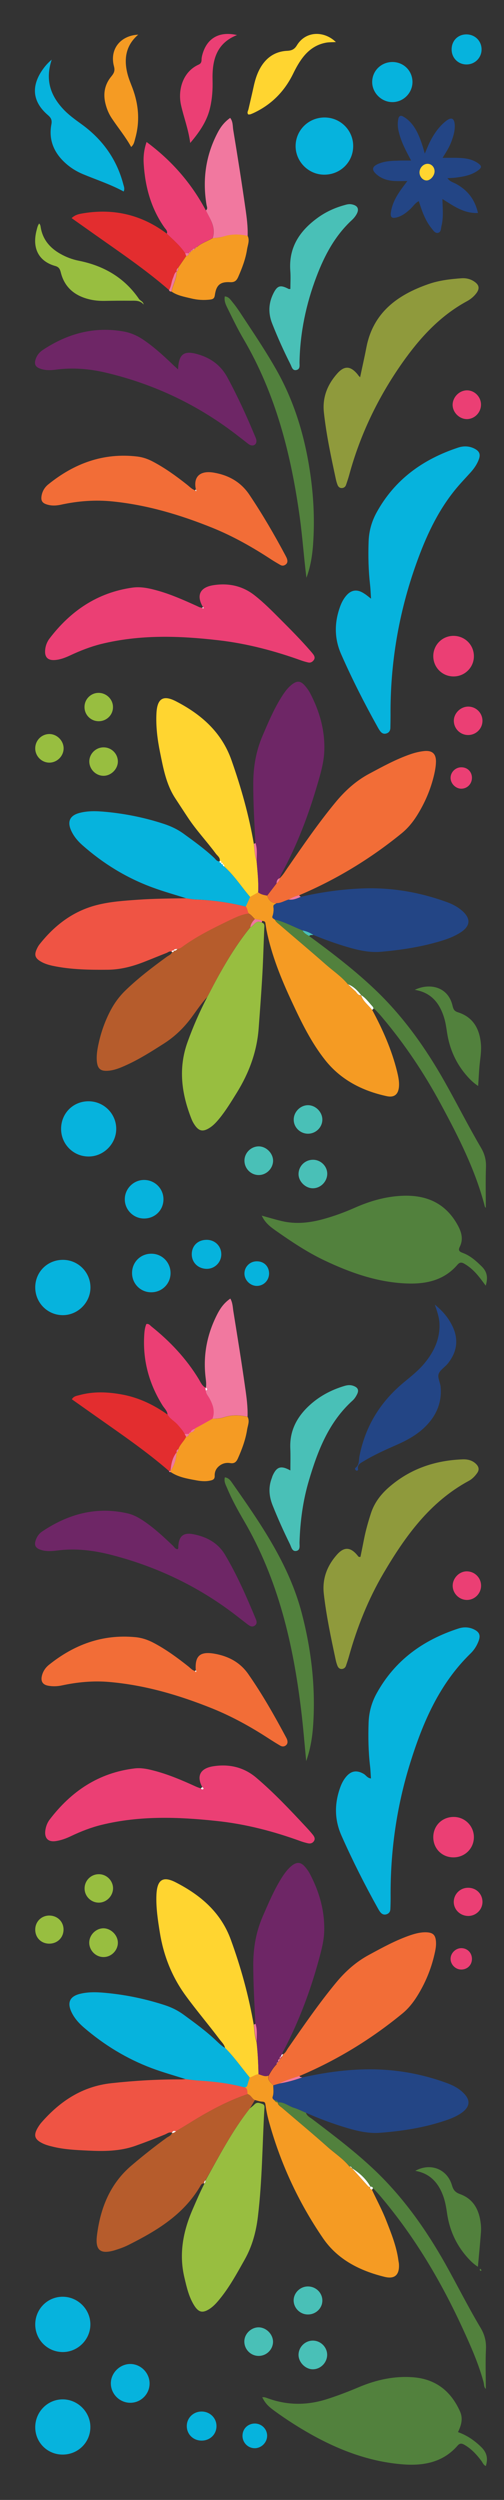 <?xml version="1.0" encoding="utf-8"?>
<!-- Generator: Adobe Illustrator 27.9.0, SVG Export Plug-In . SVG Version: 6.00 Build 0)  -->
<svg version="1.1" id="Layer_1" xmlns="http://www.w3.org/2000/svg" xmlns:xlink="http://www.w3.org/1999/xlink" x="0px" y="0px"
	 viewBox="0 0 61.79 306" style="enable-background:new 0 0 61.79 306;" xml:space="preserve">
<rect x="0" y="0" width="61.79" height="306" fill="#333333" stroke="none"/>
<style type="text/css">
	.st0{fill:#06B3DD;}
	.st1{fill:#EB3F74;}
	.st2{fill:#52813D;}
	.st3{fill:#F59B23;}
	.st4{fill:#F26D37;}
	.st5{fill:#FFD530;}
	.st6{fill:#98BE40;}
	.st7{fill:#6E2666;}
	.st8{fill:#B65C2C;}
	.st9{fill:#EF5444;}
	.st10{fill:#8F9A3C;}
	.st11{fill:#234585;}
	.st12{fill:#49C0B7;}
	.st13{fill:#E32D2F;}
	.st14{fill:#F1789F;}
	.st15{fill:#FFFFFF;}
</style>
<g>
	<path class="st0" d="M45.49,73.28c-0.05-0.68-0.06-1.19-0.12-1.7c-0.2-1.75-0.24-3.5-0.18-5.26c0.04-1.29,0.37-2.48,0.98-3.59
		c2.22-4.04,5.69-6.52,9.99-7.94c0.66-0.22,1.37-0.21,2.02,0.13c0.6,0.31,0.76,0.69,0.52,1.32c-0.22,0.6-0.58,1.11-1,1.58
		c-0.65,0.72-1.33,1.42-1.94,2.18c-2.16,2.67-3.56,5.74-4.71,8.95c-2.16,6.02-3.22,12.24-3.17,18.64c0,0.5-0.01,1-0.02,1.51
		c-0.01,0.35-0.18,0.6-0.53,0.69c-0.31,0.08-0.55-0.06-0.73-0.31c-0.11-0.15-0.21-0.31-0.3-0.48c-1.62-2.9-3.13-5.87-4.47-8.91
		c-0.83-1.88-0.85-3.77-0.19-5.68c0.16-0.48,0.37-0.93,0.68-1.34c0.67-0.89,1.45-1.02,2.37-0.39C44.92,72.82,45.12,73,45.49,73.28z"
		/>
	<path class="st0" d="M45.48,217.69c-0.04-0.52-0.05-1.01-0.11-1.5c-0.21-1.78-0.24-3.56-0.18-5.35c0.05-1.29,0.38-2.48,1-3.59
		c2.23-4.03,5.69-6.51,10-7.91c0.63-0.21,1.31-0.2,1.93,0.11c0.65,0.32,0.81,0.71,0.57,1.38c-0.22,0.6-0.56,1.14-1.01,1.57
		c-3.81,3.71-5.83,8.4-7.38,13.36c-1.68,5.37-2.46,10.87-2.41,16.5c0,0.47-0.01,0.94-0.03,1.41c-0.01,0.31-0.16,0.54-0.46,0.64
		c-0.35,0.12-0.61-0.03-0.81-0.3c-0.09-0.12-0.17-0.26-0.25-0.4c-1.62-2.9-3.12-5.87-4.47-8.91c-0.85-1.91-0.88-3.82-0.21-5.77
		c0.17-0.51,0.4-0.99,0.74-1.41c0.64-0.79,1.37-0.89,2.24-0.36C44.89,217.33,45.05,217.64,45.48,217.69z"/>
	<path class="st1" d="M24.79,218.74c-0.78-1.48-0.1-2.31,1.34-2.54c1.95-0.31,3.75,0.1,5.28,1.39c2.18,1.85,4.14,3.93,6.09,6.02
		c0.3,0.32,0.6,0.65,0.87,0.99c0.17,0.22,0.31,0.48,0.11,0.77c-0.19,0.27-0.46,0.32-0.75,0.25c-0.27-0.06-0.55-0.14-0.81-0.23
		c-3.37-1.23-6.83-2.13-10.39-2.5c-4.69-0.5-9.39-0.66-14.04,0.47c-1.32,0.32-2.57,0.81-3.79,1.39c-0.6,0.29-1.21,0.51-1.87,0.61
		c-0.9,0.13-1.38-0.33-1.28-1.25c0.06-0.5,0.23-0.98,0.54-1.39c2.65-3.47,6.01-5.73,10.42-6.26c0.76-0.09,1.5,0.05,2.23,0.24
		c1.83,0.46,3.56,1.2,5.27,1.98c0.2,0.09,0.41,0.16,0.61,0.23c0.09,0.1,0.22,0.16,0.3,0.07C25.03,218.86,24.87,218.8,24.79,218.74z"
		/>
	<path class="st1" d="M24.88,74.31c-0.89-1.52-0.27-2.44,1.28-2.68c1.84-0.29,3.56,0.07,5.05,1.24c1.14,0.89,2.15,1.92,3.17,2.94
		c1.24,1.24,2.48,2.49,3.63,3.81c0.14,0.16,0.29,0.33,0.42,0.51c0.15,0.22,0.21,0.45,0.02,0.69c-0.17,0.22-0.39,0.33-0.66,0.27
		c-0.27-0.06-0.55-0.14-0.81-0.23c-3.31-1.19-6.7-2.09-10.2-2.49c-4.82-0.56-9.63-0.71-14.39,0.46c-1.31,0.33-2.56,0.82-3.78,1.39
		c-0.6,0.28-1.21,0.52-1.88,0.57c-0.83,0.06-1.25-0.31-1.2-1.15c0.03-0.54,0.21-1.04,0.54-1.48c2.58-3.38,5.86-5.62,10.14-6.23
		c1.12-0.16,2.18,0.1,3.24,0.4c1.6,0.46,3.12,1.14,4.63,1.82c0.23,0.1,0.44,0.24,0.71,0.24c0.06,0.08,0.13,0.1,0.21,0.02
		C24.95,74.38,24.92,74.35,24.88,74.31z"/>
	<path class="st2" d="M59.55,157.37c-0.31-0.41-0.56-0.76-0.83-1.09c-0.51-0.64-1.1-1.2-1.82-1.61c-0.31-0.17-0.54-0.18-0.81,0.13
		c-1.66,1.94-3.89,2.4-6.29,2.3c-3.54-0.15-6.81-1.3-9.98-2.8c-2.16-1.02-4.14-2.35-6.09-3.72c-0.64-0.45-1.25-0.94-1.64-1.78
		c0.88,0.24,1.67,0.48,2.48,0.67c1.72,0.4,3.42,0.21,5.11-0.26c1.3-0.36,2.56-0.82,3.8-1.37c1.85-0.82,3.77-1.38,5.8-1.47
		c3.01-0.14,5.39,0.91,6.87,3.66c0.45,0.84,0.67,1.69,0.21,2.6c-0.22,0.44-0.01,0.59,0.37,0.73c0.93,0.34,1.65,0.99,2.35,1.68
		C59.75,155.71,59.83,156.43,59.55,157.37z"/>
	<path class="st2" d="M56.15,297.7c1.15,0.41,2.03,1.04,2.83,1.81c0.68,0.66,0.89,1.38,0.58,2.34c-0.29-0.13-0.38-0.4-0.53-0.61
		c-0.59-0.79-1.24-1.5-2.1-1.99c-0.3-0.17-0.54-0.22-0.82,0.09c-1.77,2.05-4.14,2.5-6.67,2.31c-4.11-0.31-7.88-1.74-11.44-3.75
		c-1.47-0.83-2.9-1.75-4.27-2.74c-0.9-0.65-1.19-0.98-1.58-1.72c0.3-0.06,0.54,0.08,0.79,0.16c2.33,0.82,4.66,0.83,7.02,0.1
		c1.38-0.43,2.72-0.95,4.05-1.51c2.14-0.9,4.36-1.39,6.69-1.2c2.74,0.23,4.58,1.7,5.69,4.16C56.78,296.01,56.58,296.81,56.15,297.7z
		"/>
	<path class="st3" d="M45.59,268.01c0.59,1.27,1.26,2.5,1.77,3.81c0.62,1.58,1.25,3.14,1.48,4.84c0.02,0.16,0.06,0.31,0.07,0.46
		c0.08,1.31-0.49,1.88-1.74,1.58c-3.03-0.74-5.76-2.1-7.56-4.72c-3.05-4.45-5.29-9.3-6.7-14.52c-0.15-0.57-0.27-1.16-0.35-1.75
		c-0.04-0.3-0.07-0.45-0.41-0.46c-0.3-0.01-0.61-0.13-0.91-0.2c-0.36-0.17-0.48-0.63-0.9-0.73c-0.04-0.32,0.03-0.7-0.4-0.83
		c0.16-0.01,0.3-0.04,0.36-0.23c0.09-0.33,0.2-0.66,0.3-0.98c0.38-0.09,0.68-0.37,1.08-0.4c0.41,0.12,0.8,0.35,1.24,0.18
		c-0.16,0.57,0.27,0.85,0.58,1.18c0,0.47,0.09,0.94-0.07,1.4c-0.08,0.22,0.08,0.34,0.24,0.46c0.08,0.15,0.19,0.26,0.38,0.23
		l-0.01,0.01c0.03,0.33,0.3,0.47,0.51,0.64c1.88,1.61,3.79,3.19,5.64,4.84c0.89,0.79,1.9,1.43,2.65,2.38c0.1,0.07,0.2,0.14,0.3,0.2
		c0,0-0.02-0.02-0.02-0.02c0.66,0.73,1.31,1.46,1.97,2.19c0.08,0.09,0.17,0.17,0.31,0.08l-0.01-0.01c-0.14,0.23,0,0.33,0.2,0.39
		L45.59,268.01z"/>
	<path class="st3" d="M45.62,123.6c1.3,2.41,2.4,4.89,3.06,7.55c0.14,0.58,0.27,1.17,0.24,1.76c-0.05,1.02-0.55,1.48-1.53,1.26
		c-2.99-0.65-5.62-2-7.54-4.43c-1.7-2.15-2.9-4.61-4.05-7.08c-1.33-2.84-2.51-5.74-3.13-8.83c-0.05-0.28-0.09-0.56-0.13-0.83
		c-0.03-0.25-0.23-0.26-0.41-0.28c-0.26-0.21-0.6-0.12-0.89-0.23c-0.24-0.23-0.44-0.52-0.75-0.68c-0.18-0.26-0.14-0.61-0.37-0.84
		c0.18-0.39,0.35-0.79,0.53-1.18c0.33-0.19,0.66-0.38,0.99-0.58c0.32,0.27,0.72,0.34,1.12,0.41c0.18,0.55,0.49,0.94,1.13,0.93
		c-0.13,0.14-0.41,0.15-0.37,0.45c0.05,0.4,0.02,0.78-0.12,1.17c-0.08,0.21,0.16,0.29,0.3,0.4c0.12,0.27,0.36,0.43,0.57,0.61
		c1.89,1.63,3.81,3.23,5.68,4.88c0.91,0.8,1.93,1.47,2.71,2.43c0.28,0.27,0.55,0.56,0.86,0.8c0.24,0.19,0.34,0.6,0.76,0.53
		l-0.02-0.02c0.22,0.77,0.9,1.2,1.34,1.81L45.62,123.6z"/>
	<path class="st4" d="M33.52,255.25c-0.31-0.34-0.74-0.61-0.58-1.18c0.28-0.5,0.57-0.98,0.97-1.39c0.06-0.09,0.12-0.19,0.19-0.28
		c0,0,0,0,0,0c0.17-0.07,0.22-0.2,0.19-0.37c0,0,0.01-0.01,0.01-0.01c0.13,0,0.18-0.08,0.2-0.19c0.13-0.09,0.18-0.22,0.18-0.38
		l-0.01,0.02c0.33-0.16,0.46-0.5,0.65-0.78c1.9-2.73,3.78-5.47,5.91-8.04c1.14-1.37,2.43-2.52,4.01-3.37c1.66-0.9,3.3-1.8,5.09-2.41
		c0.63-0.21,1.26-0.37,1.93-0.35c0.82,0.03,1.13,0.32,1.19,1.14c0.04,0.54-0.07,1.07-0.19,1.58c-0.42,1.82-1.13,3.52-2.12,5.1
		c-0.5,0.8-1.09,1.54-1.83,2.14c-3.83,3.14-8.02,5.7-12.59,7.63c-0.83,0.29-1.68,0.52-2.47,0.93C34,255.1,33.76,255.17,33.52,255.25
		z"/>
	<path class="st4" d="M33.9,110.55c-0.64,0.01-0.95-0.38-1.13-0.93c0.38-0.49,0.75-0.99,1.13-1.48c0.19-0.18,0.42-0.34,0.38-0.65
		l0,0.02c0.44-0.41,0.73-0.94,1.07-1.42c1.84-2.66,3.67-5.32,5.73-7.82c1.19-1.45,2.53-2.68,4.2-3.57c1.63-0.87,3.25-1.76,5.01-2.37
		c0.57-0.2,1.15-0.34,1.74-0.4c0.95-0.09,1.43,0.33,1.42,1.29c-0.01,0.53-0.1,1.06-0.22,1.58c-0.42,1.82-1.15,3.51-2.15,5.09
		c-0.51,0.8-1.11,1.52-1.85,2.12c-3.82,3.11-7.99,5.64-12.52,7.56c-0.46,0.11-0.9,0.3-1.31,0.54
		C34.89,110.25,34.44,110.56,33.9,110.55z"/>
	<path class="st4" d="M23.99,59.93c0-0.03,0.01-0.06,0.01-0.09c-0.3-1.49,0.52-2.29,2.26-1.98c1.81,0.32,3.29,1.16,4.33,2.72
		c1.61,2.4,3.06,4.89,4.42,7.44c0.07,0.14,0.15,0.28,0.19,0.43c0.06,0.22,0.06,0.44-0.13,0.61c-0.21,0.19-0.45,0.23-0.69,0.1
		c-0.38-0.22-0.76-0.44-1.13-0.68c-2.29-1.5-4.66-2.84-7.2-3.87c-3.94-1.59-7.99-2.8-12.23-3.23c-2.14-0.22-4.26-0.06-6.36,0.4
		c-0.56,0.12-1.12,0.15-1.68-0.02c-0.58-0.17-0.78-0.45-0.69-1.04c0.09-0.58,0.38-1.07,0.83-1.43c3.18-2.57,6.76-3.9,10.91-3.41
		c0.66,0.08,1.28,0.29,1.87,0.6c1.51,0.79,2.88,1.78,4.21,2.83c0.32,0.25,0.6,0.56,0.99,0.7c0.03,0.04,0.07,0.09,0.1,0.13
		C24.11,60.06,24.08,59.99,23.99,59.93z"/>
	<path class="st4" d="M24,204.45c-0.12-1.76,0.51-2.34,2.3-2.03c1.7,0.3,3.14,1.05,4.15,2.51c1.71,2.45,3.18,5.04,4.59,7.67
		c0.06,0.11,0.12,0.22,0.16,0.34c0.08,0.25,0.08,0.5-0.14,0.69c-0.22,0.18-0.47,0.18-0.71,0.04c-0.46-0.27-0.91-0.55-1.36-0.84
		c-2.21-1.44-4.52-2.72-6.97-3.71c-4.06-1.63-8.23-2.86-12.62-3.24c-1.95-0.17-3.89,0.01-5.8,0.42c-0.56,0.12-1.13,0.14-1.68,0.04
		c-0.69-0.12-0.95-0.54-0.78-1.23c0.13-0.53,0.43-0.98,0.85-1.32c3.09-2.48,6.56-3.77,10.56-3.4c0.82,0.07,1.59,0.33,2.32,0.72
		c1.51,0.8,2.87,1.8,4.2,2.85c0.27,0.21,0.49,0.49,0.84,0.58c0.04,0.04,0.11,0.12,0.11,0.12C24.11,204.6,24.07,204.52,24,204.45z"/>
	<path class="st5" d="M31.65,109.22c-0.33,0.19-0.66,0.38-0.99,0.57c-0.2-0.24-0.4-0.48-0.59-0.72c-0.81-1.03-1.58-2.11-2.57-2.99
		c0.02-0.16,0-0.28-0.2-0.29l0.01,0.01c0.02-0.15-0.02-0.24-0.2-0.2l0.01,0.01c0.04-0.17,0.01-0.27-0.2-0.2l0.01,0.01
		c0.11-0.44-0.27-0.66-0.47-0.93c-1.1-1.49-2.38-2.84-3.4-4.38c-0.52-0.78-1.03-1.57-1.55-2.36c-1.14-1.72-1.49-3.71-1.89-5.67
		c-0.32-1.57-0.52-3.15-0.44-4.76c0.09-1.81,0.81-2.3,2.41-1.47c3.09,1.6,5.58,3.77,6.79,7.2c1.18,3.35,2.14,6.75,2.74,10.25
		c0.09,0.7,0.1,1.41,0.34,2.09C31.57,106.66,31.72,107.93,31.65,109.22z"/>
	<path class="st6" d="M30.63,258.08c0.19-0.16,0.4-0.31,0.57-0.49c0.31-0.33,0.63-0.17,0.96-0.06c0.32,0.1,0.27,0.38,0.25,0.63
		c-0.25,4.38-0.26,8.78-0.79,13.15c-0.22,1.85-0.69,3.62-1.62,5.27c-0.94,1.67-1.85,3.35-3.07,4.84c-0.36,0.44-0.73,0.86-1.21,1.18
		c-0.85,0.56-1.35,0.47-1.89-0.37c-0.67-1.05-0.94-2.25-1.22-3.44c-0.7-2.94-0.15-5.72,1.04-8.43c0.45-1.03,0.89-2.07,1.41-3.07
		c0,0-0.01,0.01-0.01,0.01c0.14-0.11,0.17-0.25,0.15-0.41C26.89,263.87,28.48,260.8,30.63,258.08z"/>
	<path class="st6" d="M32.08,112.93c0.39,0.09,0.34,0.38,0.32,0.67c-0.09,2.1-0.14,4.2-0.27,6.3c-0.12,2-0.27,4-0.42,6
		c-0.22,2.86-1.18,5.43-2.67,7.84c-0.68,1.09-1.34,2.19-2.16,3.19c-0.34,0.41-0.7,0.81-1.15,1.1c-0.84,0.55-1.35,0.45-1.89-0.37
		c-0.14-0.21-0.26-0.43-0.35-0.66c-1.23-3.09-1.66-6.22-0.5-9.44c0.68-1.89,1.48-3.72,2.41-5.5c0.52-0.99,1.03-1.99,1.58-2.96
		c1.1-1.95,2.29-3.84,3.7-5.58C31.14,113.31,31.36,112.51,32.08,112.93z"/>
	<path class="st5" d="M31.69,253.89c-0.4,0.03-0.7,0.31-1.08,0.4c-1.01-1.21-1.9-2.51-3.02-3.62c-0.09-0.42-0.41-0.7-0.65-1.02
		c-1.35-1.8-2.82-3.52-4.15-5.34c-1.71-2.33-2.73-4.91-3.19-7.74c-0.25-1.55-0.49-3.1-0.42-4.67c0.09-1.82,0.79-2.31,2.39-1.48
		c3.03,1.56,5.51,3.66,6.73,7.01c1.24,3.4,2.19,6.86,2.81,10.42c0.09,0.7,0.1,1.41,0.34,2.09C31.6,251.23,31.67,252.56,31.69,253.89
		z"/>
	<path class="st7" d="M31.69,253.89c-0.02-1.33-0.09-2.65-0.23-3.98c-0.01-0.73,0.1-1.48-0.15-2.19c-0.11-2.41-0.26-4.82-0.26-7.23
		c0-2.07,0.34-4.04,1.17-5.94c0.69-1.58,1.36-3.17,2.27-4.63c0.37-0.59,0.77-1.15,1.32-1.58c0.59-0.45,1.07-0.42,1.56,0.14
		c0.25,0.28,0.47,0.59,0.64,0.92c1.14,2.17,1.8,4.47,1.74,6.94c-0.03,1.26-0.37,2.48-0.7,3.68c-1.03,3.75-2.4,7.38-4.2,10.84
		c-0.1,0.19-0.26,0.36-0.22,0.61c0,0,0.01-0.02,0.01-0.02c-0.14,0.02-0.17,0.13-0.21,0.24c-0.17,0.05-0.2,0.18-0.17,0.33
		c0,0-0.01,0.01-0.01,0.01c-0.18,0.06-0.21,0.2-0.19,0.37c0,0,0,0,0,0c-0.16,0.03-0.19,0.15-0.19,0.28c-0.4,0.41-0.69,0.9-0.97,1.39
		C32.49,254.24,32.1,254.01,31.69,253.89z"/>
	<path class="st7" d="M31.65,109.22c0.07-1.28-0.09-2.56-0.19-3.84c-0.01-0.73,0.1-1.47-0.15-2.19c-0.12-2.45-0.27-4.89-0.26-7.34
		c0.01-2.01,0.34-3.92,1.13-5.77c0.68-1.59,1.35-3.18,2.26-4.65c0.38-0.61,0.79-1.22,1.37-1.66c0.62-0.47,1.04-0.44,1.56,0.15
		c0.25,0.28,0.47,0.59,0.65,0.92c1.15,2.2,1.83,4.54,1.74,7.05c-0.05,1.42-0.45,2.79-0.85,4.14c-1.1,3.77-2.49,7.43-4.38,10.89
		c-0.1,0.19-0.18,0.4-0.27,0.6c0,0,0-0.02,0-0.02c-0.28,0.13-0.38,0.36-0.38,0.65c-0.38,0.49-0.75,0.99-1.13,1.48
		C32.37,109.56,31.98,109.49,31.65,109.22z"/>
	<path class="st8" d="M30.63,258.08c-2.16,2.72-3.74,5.79-5.44,8.79c-0.13,0.11-0.19,0.24-0.15,0.41c0,0,0.01-0.01,0.01-0.01
		c-0.34-0.07-0.43,0.22-0.55,0.41c-2.04,3.42-5.28,5.37-8.71,7.09c-0.53,0.27-1.09,0.47-1.66,0.65c-1.8,0.55-2.48,0.06-2.24-1.82
		c0.42-3.33,1.6-6.31,4.25-8.55c1.39-1.18,2.81-2.31,4.29-3.38c0.24-0.17,0.57-0.26,0.66-0.61c0,0-0.01,0.01-0.01,0.01
		c0.22,0.06,0.34-0.1,0.49-0.2c1.34-0.79,2.65-1.63,4.02-2.39c1.53-0.85,3.11-1.57,4.76-2.15c0.42,0.1,0.54,0.56,0.9,0.73
		C31.04,257.4,30.84,257.74,30.63,258.08z"/>
	<path class="st8" d="M30.68,113.51c-1.41,1.74-2.6,3.63-3.7,5.58c-0.55,0.97-1.05,1.97-1.58,2.96c-0.71,0.76-1.28,1.62-1.89,2.45
		c-0.94,1.28-2.05,2.36-3.39,3.22c-1.51,0.96-3.01,1.92-4.65,2.66c-0.66,0.3-1.32,0.58-2.05,0.67c-1.11,0.13-1.5-0.22-1.56-1.32
		c-0.03-0.7,0.09-1.38,0.24-2.05c0.31-1.41,0.8-2.77,1.48-4.05c0.46-0.86,1.03-1.64,1.73-2.33c1.58-1.54,3.32-2.86,5.1-4.16
		c0.24-0.18,0.57-0.28,0.69-0.6c0,0-0.01,0.01-0.01,0.01c0.13-0.01,0.26-0.01,0.2-0.21l-0.02,0.01c0.22,0.08,0.36-0.06,0.49-0.2
		c0.23-0.01,0.42-0.14,0.59-0.26c1.77-1.29,3.73-2.25,5.69-3.2c0.78-0.38,1.57-0.78,2.45-0.87c0.31,0.16,0.5,0.45,0.75,0.68
		C30.97,112.78,30.72,113.09,30.68,113.51z"/>
	<path class="st9" d="M30.35,256.33c-1.65,0.57-3.23,1.3-4.76,2.15c-1.37,0.75-2.67,1.6-4.02,2.39c-0.22-0.06-0.42-0.1-0.49,0.2
		c0,0,0.01-0.01,0.01-0.01c-0.34-0.14-0.6,0.1-0.87,0.21c-1.19,0.49-2.39,0.95-3.6,1.38c-1.91,0.68-3.88,0.69-5.86,0.59
		c-1.44-0.07-2.88-0.13-4.3-0.48c-0.46-0.11-0.91-0.23-1.33-0.45c-0.86-0.44-1.02-0.92-0.57-1.75c0.15-0.27,0.33-0.54,0.53-0.77
		c2.29-2.61,5-4.41,8.56-4.8c2.85-0.31,5.69-0.48,8.55-0.46c0.19,0,0.37-0.03,0.56-0.04c0.49,0.06,0.98,0.13,1.48,0.16
		c1.93,0.12,3.84,0.33,5.7,0.84C30.38,255.63,30.31,256.01,30.35,256.33z"/>
	<path class="st9" d="M30.5,111.82c-0.89,0.1-1.67,0.5-2.45,0.87c-1.96,0.95-3.92,1.91-5.69,3.2c-0.17,0.13-0.36,0.25-0.59,0.26
		c-0.18,0.02-0.39-0.02-0.49,0.2c0,0,0.02-0.01,0.02-0.01c-0.11,0.02-0.31-0.03-0.2,0.21c0,0,0.01-0.01,0.01-0.01
		c-0.26-0.2-0.47,0.01-0.68,0.1c-0.93,0.36-1.86,0.75-2.79,1.11c-1.41,0.55-2.85,0.93-4.39,0.95c-2.26,0.02-4.52-0.01-6.74-0.47
		c-0.52-0.11-1.04-0.26-1.5-0.53c-0.72-0.42-0.84-0.82-0.49-1.56c0.08-0.17,0.17-0.34,0.28-0.49c1.85-2.36,4.13-4.12,7.07-4.87
		c1.64-0.42,3.34-0.53,5.03-0.65c1.97-0.14,3.95-0.15,5.92-0.18c0.4,0.05,0.8,0.14,1.21,0.15c2.07,0.08,4.1,0.37,6.11,0.87
		C30.36,111.21,30.32,111.56,30.5,111.82z"/>
	<path class="st10" d="M44.15,46.18c0.27-1.3,0.54-2.45,0.76-3.61c0.81-4.28,3.78-6.46,7.6-7.79c1.31-0.46,2.68-0.62,4.06-0.72
		c0.58-0.04,1.13,0.09,1.61,0.43c0.59,0.41,0.64,0.86,0.2,1.43c-0.31,0.4-0.7,0.72-1.15,0.96c-3.31,1.8-5.76,4.49-7.9,7.52
		c-2.97,4.22-5.18,8.8-6.53,13.78c-0.11,0.39-0.24,0.78-0.37,1.16c-0.09,0.27-0.3,0.41-0.57,0.4c-0.24-0.01-0.4-0.18-0.48-0.39
		c-0.09-0.23-0.16-0.48-0.21-0.72c-0.58-2.7-1.16-5.39-1.46-8.14c-0.2-1.85,0.43-3.4,1.61-4.74c0.91-1.04,1.67-0.97,2.55,0.11
		C43.91,45.94,43.97,46,44.15,46.18z"/>
	<path class="st10" d="M44.19,190.57c0.15-0.72,0.3-1.47,0.45-2.23c0.21-1.05,0.5-2.07,0.83-3.09c0.41-1.27,1.17-2.28,2.15-3.15
		c2.61-2.3,5.7-3.35,9.13-3.47c0.61-0.02,1.19,0.13,1.64,0.59c0.33,0.34,0.39,0.7,0.1,1.1c-0.28,0.39-0.61,0.73-1.03,0.95
		c-4.75,2.57-7.76,6.75-10.42,11.26c-1.89,3.21-3.26,6.64-4.26,10.22c-0.11,0.39-0.24,0.78-0.37,1.16
		c-0.08,0.23-0.27,0.36-0.49,0.38c-0.29,0.02-0.47-0.17-0.56-0.42c-0.09-0.23-0.16-0.48-0.21-0.72c-0.57-2.67-1.14-5.34-1.45-8.05
		c-0.21-1.84,0.39-3.41,1.57-4.76c0.9-1.04,1.69-1,2.56,0.05C43.9,190.48,43.94,190.61,44.19,190.57z"/>
	<path class="st11" d="M33.9,110.55c0.54,0.01,0.99-0.3,1.49-0.44c0.54,0.08,1.02-0.13,1.49-0.34c2.54-0.58,5.11-0.94,7.72-1.03
		c3.52-0.11,6.92,0.49,10.22,1.69c0.65,0.24,1.26,0.56,1.79,1.01c1.15,0.98,1.09,1.91-0.17,2.71c-0.94,0.6-1.98,0.93-3.04,1.22
		c-2.18,0.6-4.41,0.93-6.66,1.13c-1.47,0.13-2.87-0.2-4.25-0.61c-1.38-0.41-2.73-0.9-4.07-1.45c-0.41-0.27-0.85-0.45-1.33-0.55
		c-1.13-0.45-2.2-1.05-3.39-1.33c-0.14-0.11-0.38-0.18-0.3-0.4c0.14-0.38,0.17-0.77,0.12-1.17C33.49,110.7,33.76,110.69,33.9,110.55
		z"/>
	<path class="st11" d="M33.52,255.25c0.24-0.07,0.48-0.14,0.72-0.21c0.96-0.15,1.89-0.42,2.81-0.75c2.7-0.6,5.43-0.99,8.21-1
		c3.26-0.01,6.43,0.55,9.49,1.67c0.74,0.27,1.44,0.62,2.02,1.18c0.95,0.9,0.88,1.73-0.19,2.49c-0.6,0.42-1.27,0.69-1.95,0.92
		c-2.6,0.88-5.29,1.3-8.02,1.51c-1.41,0.11-2.75-0.2-4.07-0.59c-1.71-0.51-3.39-1.13-5.03-1.86c-0.48-0.2-0.96-0.45-1.46-0.6
		c-0.67-0.2-1.23-0.75-1.99-0.67c0,0,0.01-0.01,0.01-0.01c-0.04-0.22-0.2-0.23-0.38-0.23c-0.16-0.11-0.31-0.24-0.24-0.46
		C33.61,256.18,33.52,255.71,33.52,255.25z"/>
	<path class="st0" d="M30.13,110.97c-2.01-0.5-4.04-0.79-6.11-0.87c-0.4-0.01-0.8-0.1-1.21-0.15c-1.37-0.44-2.76-0.82-4.11-1.32
		c-3.19-1.17-6.04-2.92-8.58-5.16c-0.57-0.5-1.06-1.08-1.38-1.77c-0.53-1.14-0.18-1.89,1.03-2.2c1.24-0.32,2.5-0.2,3.75-0.07
		c2.25,0.25,4.46,0.72,6.61,1.43c0.84,0.28,1.63,0.65,2.35,1.17c1.3,0.94,2.59,1.87,3.77,2.97c0.19,0.18,0.34,0.47,0.68,0.43
		c0,0-0.01-0.01-0.01-0.01c-0.03,0.16,0.04,0.22,0.2,0.2c0,0-0.01-0.01-0.01-0.01c-0.02,0.16,0.05,0.21,0.2,0.2
		c0,0-0.01-0.01-0.01-0.01c-0.02,0.16,0.08,0.23,0.2,0.29c0.99,0.88,1.76,1.95,2.57,2.99c0.19,0.24,0.39,0.48,0.59,0.72
		C30.49,110.19,30.31,110.58,30.13,110.97z"/>
	<path class="st0" d="M29.95,255.5c-1.87-0.51-3.78-0.72-5.7-0.84c-0.5-0.03-0.99-0.11-1.48-0.16c-1.4-0.45-2.82-0.84-4.2-1.36
		c-3.05-1.15-5.8-2.83-8.27-4.95c-0.62-0.53-1.17-1.14-1.53-1.89c-0.56-1.18-0.22-1.94,1.05-2.25c1.14-0.28,2.32-0.2,3.47-0.08
		c2.34,0.24,4.64,0.73,6.89,1.46c0.84,0.27,1.63,0.66,2.34,1.18c1.39,1.02,2.79,2.03,4.04,3.23c0.32,0.3,0.64,0.61,1.03,0.83
		c1.12,1.12,2.02,2.42,3.02,3.63c-0.1,0.33-0.21,0.65-0.3,0.98C30.25,255.46,30.11,255.49,29.95,255.5z"/>
	<path class="st7" d="M21.77,189.63c0.13-0.1,0.08-0.23,0.09-0.35c0.07-1.24,0.61-1.72,1.82-1.49c1.63,0.31,3.04,1.05,3.91,2.52
		c1.48,2.48,2.63,5.13,3.74,7.79c0.13,0.3,0.24,0.62-0.07,0.86c-0.34,0.27-0.65,0.06-0.93-0.15c-0.32-0.25-0.65-0.5-0.97-0.75
		c-4.67-3.69-9.9-6.23-15.65-7.72c-2.2-0.57-4.43-0.85-6.71-0.55c-0.65,0.08-1.31,0.13-1.96-0.07c-0.71-0.22-0.89-0.59-0.63-1.28
		c0.15-0.39,0.39-0.73,0.73-0.96c3.21-2.16,6.67-3.12,10.53-2.23c0.72,0.17,1.34,0.52,1.94,0.92c1.31,0.88,2.45,1.95,3.59,3.03
		C21.37,189.37,21.5,189.62,21.77,189.63z"/>
	<path class="st7" d="M21.83,45.22c0.08-1.89,0.72-2.34,2.37-1.87c1.62,0.45,2.87,1.36,3.68,2.85c1.27,2.35,2.38,4.77,3.4,7.23
		c0.06,0.14,0.13,0.29,0.15,0.44c0.07,0.49-0.3,0.79-0.76,0.6c-0.14-0.06-0.27-0.16-0.39-0.26c-0.32-0.25-0.64-0.5-0.97-0.75
		c-4.86-3.81-10.3-6.42-16.31-7.84c-2.03-0.48-4.08-0.65-6.17-0.37c-0.62,0.08-1.25,0.1-1.86-0.11c-0.61-0.2-0.8-0.54-0.61-1.14
		c0.15-0.49,0.47-0.89,0.9-1.17c3.02-2,6.3-2.9,9.92-2.25c0.81,0.15,1.55,0.46,2.25,0.91c1.29,0.85,2.43,1.88,3.55,2.94
		C21.22,44.67,21.47,44.89,21.83,45.22z"/>
	<path class="st11" d="M50.4,19.65c-0.29-0.56-0.56-1.05-0.8-1.56c-0.31-0.65-0.57-1.33-0.73-2.03c-0.12-0.49-0.14-1-0.04-1.5
		c0.07-0.35,0.27-0.49,0.61-0.29c0.5,0.28,0.9,0.67,1.24,1.14c0.52,0.73,0.83,1.55,1.1,2.38c0.1,0.3,0.18,0.6,0.3,1.01
		c0.24-0.55,0.41-1.01,0.63-1.44c0.5-0.99,1.12-1.89,2.01-2.58c0.62-0.47,0.97-0.31,1.03,0.47c0.05,0.74-0.17,1.43-0.42,2.11
		c-0.25,0.67-0.64,1.27-1.07,1.96c0.76,0,1.41-0.02,2.05,0.01c0.79,0.03,1.57,0.16,2.24,0.61c0.56,0.38,0.55,0.57,0,0.96
		c-0.8,0.56-1.73,0.72-2.66,0.84c-0.3,0.04-0.61,0.04-1.03,0.07c0.29,0.43,0.71,0.51,1.04,0.69c1.4,0.76,2.31,1.88,2.7,3.57
		c-1.73,0.08-2.99-0.86-4.36-1.71c0.02,1.16,0.15,2.23-0.11,3.27c-0.08,0.33-0.04,0.78-0.42,0.87c-0.36,0.09-0.59-0.29-0.8-0.55
		c-0.58-0.71-0.95-1.54-1.26-2.41c-0.1-0.29-0.19-0.57-0.31-0.92c-0.46,0.24-0.68,0.63-0.99,0.92c-0.51,0.48-1.05,0.91-1.74,1.08
		c-0.57,0.14-0.77-0.03-0.69-0.62c0.13-0.89,0.5-1.68,0.99-2.42c0.3-0.47,0.65-0.9,1.03-1.42c-0.55,0-1.03,0.02-1.5,0
		c-0.83-0.03-1.62-0.25-2.26-0.8c-0.65-0.56-0.58-0.97,0.21-1.31c0.74-0.31,1.52-0.37,2.31-0.38C49.2,19.64,49.74,19.65,50.4,19.65z
		 M53.28,20.97c0-0.5-0.38-0.91-0.86-0.92c-0.52,0-0.98,0.49-0.99,1.04c-0.01,0.53,0.43,1.02,0.9,1
		C52.79,22.07,53.28,21.49,53.28,20.97z"/>
	<path class="st11" d="M53.31,159.69c0.95,0.77,1.59,1.54,2.06,2.44c0.9,1.71,0.72,3.33-0.51,4.82c-0.36,0.43-0.94,0.76-1.09,1.25
		c-0.14,0.44,0.2,1.02,0.25,1.55c0.16,1.79-0.43,3.33-1.65,4.64c-1.02,1.1-2.3,1.83-3.66,2.43c-1.41,0.62-2.81,1.24-4.13,2.04
		c-0.37,0.22-0.8,0.41-0.68,0.98c0.02,0.11-0.06,0.17-0.16,0.18c-0.05,0-0.11-0.04-0.15-0.09c-0.06-0.08-0.09-0.2-0.01-0.26
		c0.5-0.36,0.39-0.93,0.49-1.43c0.71-3.66,2.56-6.64,5.41-9.01c0.89-0.74,1.81-1.45,2.56-2.36c1.15-1.39,1.9-2.94,1.84-4.81
		C53.86,161.29,53.61,160.58,53.31,159.69z"/>
	<path class="st12" d="M35.6,179.99c0-0.96,0.03-1.83-0.01-2.71c-0.09-2.06,0.74-3.72,2.19-5.11c1.27-1.22,2.78-2.03,4.46-2.53
		c0.38-0.11,0.74-0.14,1.1,0c0.54,0.2,0.69,0.51,0.44,1.02c-0.14,0.28-0.32,0.56-0.54,0.76c-2.93,2.64-4.28,6.13-5.36,9.77
		c-0.74,2.48-1.08,5.02-1.16,7.61c-0.01,0.39,0.13,0.94-0.39,1.04c-0.51,0.1-0.61-0.46-0.77-0.8c-0.78-1.58-1.5-3.18-2.15-4.81
		c-0.43-1.1-0.52-2.19-0.09-3.3c0.03-0.09,0.06-0.18,0.09-0.27C33.91,179.53,34.43,179.34,35.6,179.99z"/>
	<path class="st12" d="M35.6,35.37c0-0.74,0.05-1.49-0.01-2.24c-0.21-2.88,1.18-4.91,3.41-6.51c0.98-0.7,2.06-1.19,3.22-1.51
		c0.27-0.08,0.54-0.15,0.83-0.11c0.83,0.13,1.06,0.61,0.6,1.33c-0.13,0.21-0.3,0.41-0.48,0.58c-2.09,1.92-3.38,4.34-4.37,6.95
		c-1.28,3.37-2.01,6.85-2.08,10.47c-0.01,0.36,0.12,0.84-0.37,0.96c-0.5,0.12-0.58-0.39-0.74-0.7c-0.82-1.62-1.57-3.28-2.24-4.98
		c-0.49-1.24-0.46-2.45,0.12-3.64c0.5-1.03,0.88-1.14,1.9-0.6C35.45,35.39,35.52,35.37,35.6,35.37z"/>
	<path class="st2" d="M33.7,112.56c1.19,0.28,2.26,0.88,3.39,1.33c0.18,0.33,0.5,0.5,0.81,0.68c2.88,2.12,5.73,4.29,8.31,6.78
		c3.32,3.21,5.97,6.94,8.24,10.94c1.55,2.73,2.95,5.53,4.54,8.23c0.42,0.72,0.62,1.46,0.59,2.32c-0.06,1.67-0.02,3.34-0.02,5
		c-0.03-0.03-0.09-0.07-0.11-0.12c-1.15-4.47-3.23-8.55-5.41-12.58c-2.03-3.76-4.4-7.31-7.16-10.58c-0.28-0.34-0.58-0.66-0.88-0.97
		c-0.12-0.13-0.27-0.15-0.39,0.02c0,0-0.01,0-0.01,0c0.27-0.12,0.16-0.31,0.04-0.44c-0.44-0.48-0.82-1.02-1.38-1.37l0.02,0.02
		c-0.44-0.57-0.92-1.08-1.62-1.33c-0.77-0.95-1.8-1.62-2.71-2.43c-1.87-1.66-3.79-3.25-5.68-4.88
		C34.06,112.99,33.83,112.83,33.7,112.56z"/>
	<path class="st2" d="M34.06,257.34c0.76-0.08,1.32,0.47,1.99,0.67c0.5,0.15,0.97,0.4,1.46,0.6c0.12,0.4,0.49,0.56,0.78,0.78
		c2.62,1.99,5.26,3.98,7.65,6.25c3.51,3.34,6.28,7.25,8.65,11.45c1.46,2.6,2.79,5.27,4.32,7.83c0.48,0.79,0.71,1.62,0.67,2.58
		c-0.08,1.62-0.02,3.25-0.02,4.91c-0.25-0.22-0.2-0.56-0.28-0.84c-0.61-2.25-1.55-4.37-2.52-6.48c-2.67-5.82-5.91-11.28-10.05-16.18
		c-0.26-0.31-0.54-0.61-0.82-0.91c-0.09-0.1-0.2-0.13-0.3,0.01c0,0,0.01,0.02,0.01,0.02c0.21-0.27,0.06-0.36-0.2-0.39
		c0,0,0.01,0.01,0.01,0.01c-0.55-0.97-1.34-1.69-2.28-2.27c0,0,0.02,0.02,0.02,0.02c-0.03-0.17-0.15-0.2-0.3-0.2
		c-0.74-0.94-1.76-1.59-2.65-2.38c-1.85-1.64-3.76-3.22-5.64-4.84C34.36,257.8,34.09,257.66,34.06,257.34z"/>
	<path class="st2" d="M27.57,180.83c0.46,0.07,0.67,0.37,0.86,0.64c3.5,4.99,7,9.98,8.57,16c1.15,4.41,1.68,8.87,1.41,13.42
		c-0.09,1.53-0.3,3.05-0.87,4.68c-0.21-2.18-0.37-4.18-0.61-6.17c-0.98-8.16-2.82-16.06-7.02-23.25c-0.76-1.3-1.49-2.62-2.07-4.01
		C27.67,181.74,27.43,181.35,27.57,180.83z"/>
	<path class="st2" d="M37.57,70.72c-0.32-2.49-0.48-4.96-0.82-7.41c-1.06-7.66-2.93-15.07-6.9-21.82c-0.7-1.19-1.3-2.43-1.91-3.67
		c-0.23-0.46-0.49-0.95-0.38-1.54c0.49,0.04,0.7,0.41,0.95,0.71c0.64,0.77,1.16,1.64,1.72,2.47c1.28,1.93,2.56,3.87,3.7,5.89
		c2.23,3.96,3.48,8.24,4.12,12.71c0.38,2.65,0.52,5.31,0.37,7.98C38.34,67.65,38.13,69.22,37.57,70.72z"/>
	<path class="st1" d="M20.45,28.6c0.13-0.33-0.13-0.53-0.29-0.75c-1.64-2.33-2.36-4.96-2.54-7.76c-0.06-0.87,0.02-1.75,0.35-2.71
		c3.08,2.28,5.49,5.04,7.26,8.36c0.2,0.38,0.41,0.76,0.59,1.16c0.34,0.72,0.51,1.46,0.24,2.24c-0.63,0.38-1.35,0.59-1.91,1.08
		c-0.12,0.01-0.21,0.05-0.24,0.18l-0.01,0.01c-0.16-0.01-0.3,0.03-0.36,0.2l0,0c-0.11,0.02-0.17,0.07-0.19,0.18l-0.01,0.01
		c-0.11,0.01-0.17,0.07-0.18,0.18l-0.01,0.01c-0.15,0-0.3,0-0.46,0C22.08,30.07,21.24,29.36,20.45,28.6z"/>
	<path class="st1" d="M20.54,173.15c-0.03-0.47-0.4-0.77-0.62-1.13c-1.69-2.71-2.47-5.65-2.22-8.85c0.03-0.38,0.09-0.74,0.24-1.1
		c0.29-0.08,0.45,0.15,0.63,0.3c2.29,1.83,4.28,3.94,5.81,6.46c0.23,0.39,0.41,0.84,0.87,1.05c0,0-0.01-0.01-0.01-0.01
		c-0.08,0.13,0,0.25,0.01,0.37c0.01,0.37,0.26,0.62,0.43,0.92c0.45,0.78,0.72,1.6,0.38,2.51c-0.71,0.4-1.42,0.8-2.13,1.2
		c-0.23,0.11-0.48,0.19-0.56,0.47l0,0c-0.11,0.01-0.17,0.07-0.19,0.18l-0.01,0.01c-0.18,0-0.35,0.01-0.53,0.01
		c-0.21-0.41-0.53-0.75-0.83-1.1C21.42,173.97,20.84,173.7,20.54,173.15z"/>
	<path class="st13" d="M20.54,173.15c0.3,0.54,0.88,0.81,1.27,1.27c0.3,0.35,0.61,0.69,0.83,1.1c0.06,0.12,0.12,0.24,0.18,0.35
		c-0.25,0.54-0.74,0.93-0.95,1.5c-0.2,0.06-0.24,0.21-0.22,0.39l0,0c-0.53,0.66-0.69,1.45-0.75,2.27l0-0.01
		c-0.06,0.01-0.13,0.02-0.19,0.03c-2.8-2.43-5.86-4.51-8.88-6.64c-1-0.7-1.99-1.41-3.02-2.13c0.22-0.38,0.57-0.42,0.88-0.5
		c1.76-0.49,3.53-0.41,5.31-0.08C17.04,171.08,18.86,171.96,20.54,173.15z"/>
	<path class="st13" d="M20.45,28.6c0.79,0.76,1.63,1.47,2.25,2.39c0.04,0.12,0.08,0.24,0.12,0.35c-0.33,0.48-0.65,0.95-0.98,1.43
		c-0.15,0.12-0.23,0.27-0.19,0.47l0,0c-0.3,0.18-0.31,0.51-0.43,0.79c-0.22,0.48-0.21,1.03-0.49,1.48c-2.87-2.5-6.02-4.62-9.12-6.81
		c-0.92-0.65-1.84-1.3-2.83-2c0.45-0.44,0.98-0.52,1.47-0.6C14,25.49,17.41,26.31,20.45,28.6z"/>
	<path class="st0" d="M6.34,7.3c-0.81,2.45-0.17,4.34,1.37,6.01c0.66,0.72,1.45,1.29,2.24,1.86c2.59,1.86,4.36,4.3,5.17,7.4
		c0.07,0.27,0.2,0.53,0.04,0.87c-1.6-0.87-3.33-1.43-5.01-2.13c-0.81-0.34-1.56-0.81-2.21-1.42c-1.36-1.26-1.99-2.82-1.64-4.66
		c0.11-0.57-0.07-0.84-0.46-1.17c-1.75-1.52-2.02-3.28-0.84-5.2C5.34,8.33,5.71,7.83,6.34,7.3z"/>
	<path class="st14" d="M26.05,173.66c0.34-0.91,0.06-1.72-0.38-2.51c-0.17-0.3-0.42-0.55-0.43-0.92c0.21-0.13,0.21-0.26-0.01-0.37
		c0,0,0.01,0.01,0.01,0.01c0.08-0.44,0.01-0.88-0.04-1.31c-0.32-2.76,0.21-5.35,1.49-7.8c0.37-0.7,0.83-1.32,1.55-1.81
		c0.29,0.52,0.29,1.05,0.37,1.55c0.5,3.12,1.01,6.23,1.45,9.36c0.17,1.17,0.33,2.36,0.29,3.55c-0.95-0.21-1.9-0.25-2.84,0.05
		C27.03,173.62,26.55,173.65,26.05,173.66z"/>
	<path class="st14" d="M26.07,29.15c0.27-0.79,0.1-1.53-0.24-2.24c-0.18-0.39-0.4-0.77-0.59-1.16c0.27-0.2,0.12-0.44,0.08-0.68
		c-0.52-3.13-0.09-6.11,1.41-8.92c0.36-0.67,0.82-1.25,1.49-1.72c0.35,0.45,0.3,0.98,0.37,1.44c0.53,3.21,1.04,6.42,1.5,9.64
		c0.16,1.11,0.31,2.24,0.27,3.37c-0.95-0.21-1.9-0.24-2.83,0.04C27.05,29.05,26.56,29.13,26.07,29.15z"/>
	<path class="st3" d="M26.05,173.66c0.5,0,0.98-0.03,1.46-0.19c0.93-0.3,1.89-0.26,2.84-0.05c0.29,0.52,0.03,1.05-0.05,1.55
		c-0.19,1.24-0.63,2.42-1.14,3.56c-0.19,0.42-0.43,0.64-0.93,0.56c-0.47-0.08-0.94,0.02-1.33,0.33c-0.4,0.31-0.6,0.73-0.58,1.22
		c0.02,0.41-0.2,0.52-0.55,0.59c-0.63,0.14-1.25,0.06-1.86-0.06c-1.04-0.19-2.09-0.38-2.99-0.99c0.01-0.05,0-0.11-0.02-0.16
		c0,0,0,0.01,0,0.01c0.5-0.67,0.7-1.44,0.75-2.27c0,0,0,0,0,0c0.2-0.06,0.19-0.23,0.22-0.39c0.21-0.57,0.69-0.96,0.95-1.5
		c0.21-0.03,0.36-0.13,0.34-0.37c0,0,0.01-0.01,0.01-0.01c0.12-0.01,0.18-0.07,0.19-0.18c0,0,0,0,0,0c0.31-0.01,0.49-0.17,0.56-0.47
		C24.63,174.46,25.34,174.06,26.05,173.66z"/>
	<path class="st3" d="M26.07,29.15c0.49-0.02,0.98-0.09,1.46-0.24c0.94-0.28,1.89-0.25,2.83-0.04c0.28,0.56,0.01,1.12-0.07,1.65
		c-0.18,1.18-0.61,2.3-1.09,3.39c-0.2,0.44-0.43,0.66-0.99,0.63c-1.22-0.07-1.7,0.36-1.87,1.59c-0.05,0.35-0.18,0.48-0.51,0.53
		c-0.82,0.11-1.63,0.06-2.43-0.14c-0.82-0.2-1.66-0.34-2.37-0.83c0.15-0.83,0.65-1.57,0.63-2.45c0,0,0,0,0,0
		c0.22-0.09,0.19-0.29,0.19-0.47c0.33-0.48,0.65-0.95,0.98-1.43c0.2-0.04,0.34-0.12,0.34-0.35c0,0,0.01-0.01,0.01-0.01
		c0.11-0.01,0.18-0.07,0.18-0.18c0,0,0.01-0.01,0.01-0.01c0.11-0.01,0.18-0.07,0.19-0.18c0,0,0,0,0,0c0.16,0.01,0.28-0.05,0.36-0.2
		c0,0,0.01-0.01,0.01-0.01c0.08-0.06,0.16-0.12,0.24-0.18C24.72,29.74,25.44,29.53,26.07,29.15z"/>
	<path class="st6" d="M17.61,37.28c-0.44-0.54-1.04-0.47-1.61-0.47c-1.07-0.01-2.13,0-3.2,0.02c-0.66,0.01-1.32-0.05-1.96-0.22
		c-1.74-0.45-2.95-1.48-3.39-3.28c-0.1-0.4-0.24-0.65-0.67-0.77c-1.91-0.53-2.92-2.04-2.28-4.43c0.07-0.27,0.13-0.54,0.3-0.77
		C4.96,27.5,4.97,27.7,5,27.88c0.26,1.47,1.14,2.48,2.4,3.19c0.72,0.41,1.48,0.69,2.28,0.85c3.05,0.61,5.57,2.07,7.35,4.66
		C17.2,36.83,17.56,36.89,17.61,37.28z"/>
	<path class="st0" d="M39.81,14.38c1.96,0.01,3.53,1.61,3.49,3.56c-0.03,1.95-1.63,3.48-3.61,3.44c-1.9-0.03-3.46-1.62-3.45-3.52
		C36.26,15.92,37.84,14.37,39.81,14.38z"/>
	<path class="st0" d="M7.66,300.45c-1.86-0.01-3.34-1.49-3.34-3.35c0-1.89,1.53-3.43,3.4-3.41c1.83,0.02,3.35,1.55,3.36,3.37
		C11.09,298.95,9.57,300.46,7.66,300.45z"/>
	<path class="st0" d="M7.49,138.18c0-1.92,1.49-3.4,3.4-3.38c1.85,0.02,3.35,1.52,3.36,3.36c0.01,1.86-1.57,3.43-3.43,3.4
		C8.97,141.54,7.49,140.04,7.49,138.18z"/>
	<path class="st0" d="M4.32,284.54c-0.01-1.9,1.51-3.43,3.39-3.41c1.83,0.01,3.36,1.53,3.37,3.36c0.02,1.87-1.55,3.43-3.41,3.41
		C5.81,287.88,4.33,286.39,4.32,284.54z"/>
	<path class="st0" d="M4.32,157.58c0-1.9,1.51-3.39,3.43-3.37c1.85,0.02,3.34,1.53,3.34,3.38c0,1.87-1.58,3.42-3.44,3.39
		C5.79,160.95,4.32,159.44,4.32,157.58z"/>
	<path class="st1" d="M23.32,17.5c-0.23-1.73-0.8-3.16-1.13-4.65c-0.41-1.87,0.24-4.08,2.16-4.94c0.27-0.12,0.36-0.31,0.36-0.59
		c0-0.18,0.03-0.37,0.08-0.56c0.54-2.08,2.07-2.97,4.27-2.47C26.48,5.31,26,7.44,26.06,9.82c0.03,1.11-0.04,2.19-0.28,3.27
		C25.43,14.72,24.54,16.07,23.32,17.5z"/>
	<path class="st2" d="M50.85,121.16c1.77-0.86,4.08-0.43,4.63,1.94c0.09,0.37,0.17,0.65,0.64,0.8c1.89,0.59,2.68,2.03,2.84,3.9
		c0.07,0.82-0.06,1.62-0.15,2.43c-0.09,0.86-0.12,1.73-0.19,2.7c-0.54-0.36-0.94-0.74-1.31-1.16c-1.38-1.54-2.19-3.34-2.5-5.37
		c-0.09-0.59-0.17-1.18-0.34-1.75C53.93,122.83,52.9,121.49,50.85,121.16z"/>
	<path class="st2" d="M58.59,277.46c-0.59-0.37-1.01-0.82-1.42-1.29c-1.3-1.51-2.07-3.27-2.36-5.24c-0.11-0.77-0.24-1.54-0.53-2.28
		c-0.61-1.57-1.65-2.64-3.37-2.93c1.85-1.03,3.92-0.23,4.5,1.77c0.16,0.56,0.4,0.86,0.97,1.07c1.67,0.59,2.37,1.95,2.56,3.62
		c0.05,0.4,0.05,0.82,0.01,1.22C58.85,274.72,58.72,276.05,58.59,277.46z"/>
	<path class="st5" d="M41.18,5.15c-0.4,0.02-0.77,0.01-1.13,0.06c-1.1,0.18-1.99,0.73-2.71,1.56c-0.6,0.7-1.03,1.49-1.43,2.31
		c-1.02,2.06-2.54,3.63-4.61,4.65c-0.2,0.1-0.4,0.19-0.6,0.26c-0.08,0.03-0.18,0.02-0.27,0.02c-0.18-0.23-0.02-0.42,0.03-0.63
		c0.21-0.92,0.43-1.83,0.63-2.75c0.16-0.74,0.37-1.46,0.72-2.13c0.73-1.38,1.84-2.21,3.42-2.28c0.56-0.03,0.89-0.2,1.18-0.69
		C37.51,3.75,39.76,3.77,41.18,5.15z"/>
	<path class="st3" d="M16.96,4.23C15.45,5.52,15.16,7.15,15.62,9c0.15,0.61,0.4,1.19,0.62,1.77c0.76,2.02,0.93,4.08,0.34,6.17
		c-0.1,0.35-0.14,0.74-0.5,1.05c-0.69-1.25-1.59-2.33-2.37-3.5c-0.37-0.55-0.62-1.15-0.78-1.8c-0.31-1.24-0.09-2.37,0.73-3.35
		c0.32-0.39,0.46-0.69,0.31-1.23c-0.55-2.08,0.78-3.76,2.99-3.87L16.96,4.23z"/>
	<path class="st1" d="M55.57,227.35c-1.41-0.01-2.48-1.11-2.45-2.53c0.03-1.4,1.13-2.45,2.56-2.42c1.35,0.03,2.42,1.13,2.42,2.48
		C58.09,226.28,56.98,227.36,55.57,227.35z"/>
	<path class="st1" d="M55.57,77.83c1.4-0.01,2.52,1.08,2.53,2.48c0.01,1.38-1.12,2.5-2.51,2.49c-1.36-0.01-2.44-1.08-2.47-2.43
		C53.09,78.98,54.18,77.85,55.57,77.83z"/>
	<path class="st0" d="M48.14,7.59c1.37,0.02,2.43,1.09,2.43,2.46c-0.01,1.34-1.12,2.45-2.46,2.45c-1.37,0-2.52-1.17-2.48-2.53
		C45.67,8.62,46.77,7.58,48.14,7.59z"/>
	<path class="st0" d="M18.34,291.73c0.01,1.31-1.07,2.39-2.38,2.38c-1.28-0.01-2.33-1.04-2.37-2.31c-0.04-1.28,1.04-2.41,2.34-2.44
		C17.23,289.34,18.33,290.42,18.34,291.73z"/>
	<path class="st0" d="M17.7,144.43c1.32,0.02,2.37,1.1,2.34,2.42c-0.03,1.33-1.09,2.33-2.44,2.3c-1.27-0.03-2.31-1.09-2.3-2.36
		C15.3,145.49,16.39,144.41,17.7,144.43z"/>
	<path class="st0" d="M20.91,155.83c0,1.33-1.08,2.38-2.42,2.35c-1.29-0.02-2.31-1.07-2.3-2.37c0-1.34,1.07-2.38,2.41-2.35
		C19.89,153.48,20.91,154.53,20.91,155.83z"/>
	<path class="st0" d="M57.16,4.21c1.04-0.01,1.86,0.77,1.88,1.8c0.02,1.03-0.78,1.86-1.81,1.88c-1.03,0.02-1.85-0.77-1.86-1.81
		C55.35,5.02,56.11,4.22,57.16,4.21z"/>
	<path class="st0" d="M24.7,298.74c-1.02-0.01-1.8-0.78-1.8-1.78c0-0.99,0.79-1.77,1.8-1.78c1.04-0.01,1.87,0.81,1.84,1.83
		C26.52,298,25.72,298.75,24.7,298.74z"/>
	<path class="st0" d="M25.38,151.76c1.01,0.02,1.77,0.8,1.75,1.81c-0.02,0.99-0.85,1.77-1.83,1.74c-1.03-0.03-1.79-0.78-1.79-1.78
		C23.51,152.47,24.28,151.74,25.38,151.76z"/>
	<path class="st6" d="M14.45,237.78c0.01,0.93-0.77,1.75-1.71,1.77c-0.98,0.03-1.81-0.8-1.8-1.78c0.01-0.93,0.82-1.74,1.75-1.74
		C13.61,236.04,14.44,236.87,14.45,237.78z"/>
	<path class="st12" d="M31.76,140.32c0.92,0.03,1.73,0.87,1.72,1.78c-0.02,0.94-0.82,1.73-1.76,1.73c-0.99,0-1.78-0.83-1.75-1.82
		C30,141.07,30.82,140.3,31.76,140.32z"/>
	<path class="st12" d="M38.39,286.5c0.95,0.02,1.73,0.82,1.72,1.76c-0.02,0.95-0.81,1.74-1.74,1.75c-0.94,0.01-1.81-0.89-1.77-1.83
		C36.64,287.24,37.44,286.48,38.39,286.5z"/>
	<path class="st1" d="M57.43,89.97c-0.96,0.02-1.75-0.73-1.79-1.68c-0.04-0.95,0.81-1.81,1.78-1.8c0.96,0.01,1.73,0.79,1.73,1.74
		C59.15,89.18,58.38,89.95,57.43,89.97z"/>
	<path class="st12" d="M39.52,137.06c-0.01,0.94-0.81,1.71-1.76,1.71c-0.96,0-1.75-0.78-1.75-1.71c-0.01-0.97,0.84-1.81,1.8-1.78
		C38.73,135.31,39.53,136.14,39.52,137.06z"/>
	<path class="st1" d="M58.98,194.11c-0.01,0.95-0.79,1.73-1.73,1.73c-0.98,0-1.79-0.84-1.75-1.81c0.04-0.93,0.87-1.73,1.78-1.69
		C58.24,192.37,58.99,193.16,58.98,194.11z"/>
	<path class="st12" d="M38.34,145.45c-0.91-0.01-1.75-0.85-1.74-1.75c0.01-0.99,0.83-1.77,1.83-1.74c0.95,0.03,1.72,0.84,1.69,1.77
		C40.08,144.68,39.27,145.46,38.34,145.45z"/>
	<path class="st6" d="M13.86,231.14c-0.01,0.94-0.8,1.74-1.73,1.75c-0.99,0.01-1.79-0.81-1.76-1.79c0.03-0.95,0.81-1.7,1.76-1.69
		C13.07,229.41,13.86,230.2,13.86,231.14z"/>
	<path class="st6" d="M14.45,93.18c0.02,0.91-0.78,1.75-1.7,1.78c-0.94,0.03-1.75-0.73-1.8-1.67c-0.05-0.97,0.76-1.81,1.74-1.81
		C13.64,91.47,14.43,92.23,14.45,93.18z"/>
	<path class="st12" d="M33.47,286.75c-0.07,0.94-0.89,1.67-1.85,1.62c-0.98-0.05-1.74-0.91-1.66-1.9c0.08-0.92,0.96-1.67,1.88-1.59
		C32.77,284.97,33.53,285.84,33.47,286.75z"/>
	<path class="st6" d="M6.09,93.35c-0.94,0.02-1.74-0.74-1.77-1.69c-0.03-0.96,0.7-1.76,1.65-1.81c0.96-0.05,1.83,0.78,1.83,1.75
		C7.8,92.53,7.03,93.32,6.09,93.35z"/>
	<path class="st1" d="M57.22,47.78c0.93-0.02,1.73,0.76,1.75,1.71c0.02,0.95-0.72,1.76-1.66,1.81c-0.95,0.04-1.82-0.79-1.82-1.75
		C55.5,48.61,56.3,47.8,57.22,47.78z"/>
	<path class="st6" d="M12.1,88.28c-0.96,0-1.73-0.76-1.74-1.71c-0.02-0.95,0.74-1.74,1.69-1.76c0.98-0.02,1.82,0.79,1.8,1.76
		C13.85,87.52,13.06,88.28,12.1,88.28z"/>
	<path class="st12" d="M37.71,279.87c0.96-0.02,1.76,0.71,1.81,1.64c0.05,0.97-0.76,1.79-1.76,1.79c-0.95,0.01-1.74-0.76-1.76-1.7
		C35.99,280.68,36.77,279.89,37.71,279.87z"/>
	<path class="st6" d="M6.06,237.91c-0.99,0.01-1.72-0.7-1.74-1.68c-0.02-0.97,0.71-1.73,1.67-1.76c1.02-0.02,1.81,0.73,1.8,1.73
		C7.78,237.17,7.04,237.9,6.06,237.91z"/>
	<path class="st1" d="M57.36,231.07c0.98-0.02,1.75,0.7,1.79,1.66c0.04,0.95-0.72,1.75-1.67,1.79c-1.01,0.03-1.84-0.73-1.85-1.71
		C55.63,231.86,56.4,231.08,57.36,231.07z"/>
	<path class="st0" d="M32.75,298.18c-0.02,0.8-0.7,1.48-1.5,1.49c-0.85,0.01-1.54-0.69-1.52-1.55c0.02-0.87,0.7-1.5,1.58-1.47
		C32.13,296.69,32.77,297.37,32.75,298.18z"/>
	<path class="st0" d="M32.99,155.87c0,0.84-0.64,1.51-1.47,1.53c-0.8,0.02-1.52-0.66-1.55-1.46c-0.03-0.86,0.66-1.56,1.53-1.55
		C32.37,154.39,32.98,155.01,32.99,155.87z"/>
	<path class="st1" d="M57.86,239.8c-0.01,0.74-0.58,1.29-1.33,1.28c-0.71-0.01-1.31-0.64-1.29-1.34c0.02-0.7,0.65-1.3,1.35-1.28
		C57.33,238.48,57.87,239.06,57.86,239.8z"/>
	<path class="st1" d="M57.86,95.21c0,0.73-0.56,1.32-1.29,1.33c-0.69,0.01-1.32-0.61-1.33-1.31c-0.01-0.7,0.59-1.31,1.31-1.31
		C57.3,93.91,57.86,94.46,57.86,95.21z"/>
	<path class="st14" d="M37.05,254.28c-0.92,0.33-1.85,0.6-2.81,0.75c0.79-0.41,1.64-0.64,2.47-0.93
		C36.77,254.27,36.93,254.24,37.05,254.28z"/>
	<path class="st14" d="M21.65,33.24c0.02,0.87-0.48,1.61-0.63,2.45c-0.14,0.01-0.25-0.03-0.3-0.18c0.28-0.45,0.28-1,0.49-1.48
		C21.34,33.76,21.35,33.42,21.65,33.24z"/>
	<path class="st14" d="M30.68,113.51c0.05-0.42,0.29-0.73,0.57-1.02c0.29,0.11,0.63,0.02,0.89,0.23c-0.02,0.07-0.03,0.14-0.05,0.21
		C31.36,112.51,31.14,113.31,30.68,113.51z"/>
	<path class="st14" d="M31.32,103.19c0.25,0.72,0.14,1.46,0.15,2.19c-0.24-0.68-0.25-1.39-0.34-2.09
		C31.19,103.26,31.25,103.23,31.32,103.19z"/>
	<path class="st14" d="M31.32,247.72c0.25,0.72,0.14,1.46,0.15,2.19c-0.24-0.68-0.25-1.39-0.34-2.09
		C31.19,247.79,31.25,247.75,31.32,247.72z"/>
	<path class="st14" d="M36.88,109.77c-0.47,0.21-0.95,0.42-1.49,0.34c0.41-0.24,0.84-0.43,1.31-0.54
		C36.7,109.68,36.8,109.72,36.88,109.77z"/>
	<path class="st12" d="M37.9,114.57c-0.31-0.18-0.63-0.35-0.81-0.68c0.48,0.09,0.92,0.28,1.33,0.55
		C38.24,114.46,38.05,114.41,37.9,114.57z"/>
	<path class="st2" d="M59.04,277.91c-0.06,0.02-0.12,0.07-0.16,0.05c-0.04-0.02-0.06-0.1-0.06-0.16c0-0.09,0.06-0.11,0.13-0.04
		C58.98,277.8,59.01,277.86,59.04,277.91z"/>
	<polygon class="st3" points="16.95,4.24 16.97,4.21 16.96,4.23 	"/>
	<path class="st14" d="M20.9,180.03c0.02,0.05,0.03,0.1,0.02,0.16c-0.11,0.03-0.18-0.02-0.21-0.13
		C20.77,180.04,20.84,180.03,20.9,180.03z"/>
	<path class="st15" d="M24.79,218.74c0.07,0.07,0.24,0.13,0.13,0.25c-0.08,0.09-0.22,0.03-0.3-0.07
		C24.67,218.86,24.73,218.8,24.79,218.74z"/>
	<path class="st15" d="M24.88,74.31c0.04,0.04,0.08,0.07,0.12,0.11c-0.08,0.08-0.15,0.06-0.21-0.02
		C24.81,74.37,24.84,74.34,24.88,74.31z"/>
	<path class="st15" d="M43.13,265.38c0.93,0.58,1.73,1.3,2.28,2.27c-0.13,0.09-0.22,0.01-0.31-0.08
		C44.45,266.84,43.79,266.11,43.13,265.38z"/>
	<path class="st2" d="M33.69,257.1c0.17,0,0.34,0.01,0.38,0.23C33.88,257.36,33.77,257.25,33.69,257.1z"/>
	<path class="st15" d="M45.41,267.64c0.26,0.03,0.41,0.12,0.2,0.39C45.41,267.97,45.27,267.88,45.41,267.64z"/>
	<path class="st15" d="M42.85,265.19c0.15,0,0.27,0.04,0.3,0.2C43.05,265.33,42.95,265.26,42.85,265.19z"/>
	<path class="st15" d="M44.27,121.8c0.56,0.35,0.94,0.89,1.38,1.37c0.12,0.13,0.23,0.32-0.04,0.44
		C45.16,123,44.49,122.57,44.27,121.8z"/>
	<path class="st15" d="M42.66,120.48c0.69,0.26,1.18,0.77,1.62,1.33c-0.42,0.07-0.52-0.34-0.76-0.53
		C43.22,121.04,42.95,120.75,42.66,120.48z"/>
	<path class="st15" d="M34.46,251.67c0.04-0.11,0.07-0.22,0.21-0.24c0,0.16-0.06,0.28-0.18,0.38
		C34.52,251.76,34.51,251.71,34.46,251.67z"/>
	<path class="st14" d="M34.46,251.67c0.05,0.04,0.06,0.09,0.02,0.14c-0.02,0.11-0.07,0.19-0.2,0.19
		C34.26,251.85,34.29,251.73,34.46,251.67z"/>
	<path class="st14" d="M34.09,252.38c-0.03-0.17,0.01-0.31,0.19-0.37C34.31,252.19,34.26,252.32,34.09,252.38z"/>
	<path class="st14" d="M33.9,252.67c0-0.14,0.03-0.25,0.19-0.28C34.03,252.48,33.97,252.57,33.9,252.67z"/>
	<path class="st14" d="M33.9,108.14c0-0.29,0.09-0.53,0.38-0.65C34.32,107.8,34.09,107.96,33.9,108.14z"/>
	<path class="st15" d="M23.99,59.93c0.09,0.06,0.12,0.13,0.03,0.21c-0.03-0.04-0.07-0.09-0.1-0.13
		C23.94,59.99,23.96,59.96,23.99,59.93z"/>
	<path class="st15" d="M24,204.45c0.07,0.07,0.12,0.14,0.01,0.22c-0.01,0-0.07-0.08-0.11-0.12C23.93,204.52,23.96,204.49,24,204.45z
		"/>
	<path class="st15" d="M27.12,105.61c-0.15,0.02-0.23-0.03-0.2-0.2C27.13,105.34,27.16,105.44,27.12,105.61z"/>
	<path class="st15" d="M27.31,105.8c-0.15,0.02-0.22-0.04-0.2-0.2C27.29,105.56,27.34,105.65,27.31,105.8z"/>
	<path class="st15" d="M27.5,106.08c-0.12-0.06-0.22-0.14-0.2-0.29C27.5,105.8,27.52,105.93,27.5,106.08z"/>
	<path class="st15" d="M25.04,267.29c-0.05-0.17,0.02-0.31,0.15-0.41C25.21,267.03,25.18,267.18,25.04,267.29z"/>
	<path class="st15" d="M21.09,261.07c0.07-0.29,0.27-0.26,0.49-0.2C21.43,260.97,21.3,261.13,21.09,261.07z"/>
	<path class="st15" d="M21.27,116.35c0.1-0.22,0.31-0.18,0.49-0.2C21.63,116.29,21.5,116.43,21.27,116.35z"/>
	<path class="st15" d="M21.09,116.54c-0.11-0.24,0.09-0.18,0.2-0.21C21.35,116.53,21.22,116.54,21.09,116.54z"/>
	<path class="st5" d="M53.28,20.97c0,0.52-0.49,1.1-0.95,1.12c-0.47,0.02-0.91-0.46-0.9-1c0.01-0.55,0.47-1.04,0.99-1.04
		C52.9,20.05,53.28,20.46,53.28,20.97z"/>
	<path class="st14" d="M23.16,30.99c0.01,0.23-0.14,0.32-0.34,0.35c-0.04-0.12-0.08-0.24-0.12-0.35
		C22.86,30.99,23.01,30.99,23.16,30.99z"/>
	<path class="st14" d="M23.91,30.42c-0.08,0.14-0.2,0.21-0.36,0.2C23.61,30.44,23.74,30.4,23.91,30.42z"/>
	<path class="st14" d="M23.35,30.8c-0.01,0.11-0.07,0.18-0.18,0.18C23.18,30.87,23.24,30.81,23.35,30.8z"/>
	<path class="st14" d="M24.16,30.23c-0.08,0.06-0.16,0.12-0.24,0.18C23.95,30.28,24.04,30.23,24.16,30.23z"/>
	<path class="st14" d="M23.55,30.61c-0.01,0.12-0.08,0.17-0.19,0.18C23.37,30.68,23.44,30.63,23.55,30.61z"/>
	<path class="st14" d="M23.16,175.51c0.01,0.24-0.14,0.33-0.34,0.37c-0.06-0.12-0.12-0.24-0.18-0.35
		C22.81,175.52,22.99,175.52,23.16,175.51z"/>
	<path class="st14" d="M23.92,174.86c-0.07,0.29-0.26,0.45-0.56,0.47C23.44,175.04,23.69,174.96,23.92,174.86z"/>
	<path class="st15" d="M25.23,169.86c0.23,0.12,0.23,0.24,0.01,0.37C25.22,170.11,25.15,169.98,25.23,169.86z"/>
	<path class="st14" d="M23.36,175.32c-0.01,0.12-0.07,0.18-0.19,0.18C23.19,175.4,23.25,175.34,23.36,175.32z"/>
	<path class="st14" d="M21.65,177.77c-0.05,0.82-0.25,1.59-0.75,2.27C20.97,179.22,21.12,178.43,21.65,177.77z"/>
	<path class="st14" d="M21.87,177.38c-0.03,0.15-0.02,0.33-0.22,0.39C21.63,177.59,21.67,177.44,21.87,177.38z"/>
	<path class="st14" d="M21.84,32.77c0,0.18,0.03,0.38-0.19,0.47C21.61,33.04,21.7,32.89,21.84,32.77z"/>
</g>
</svg>
